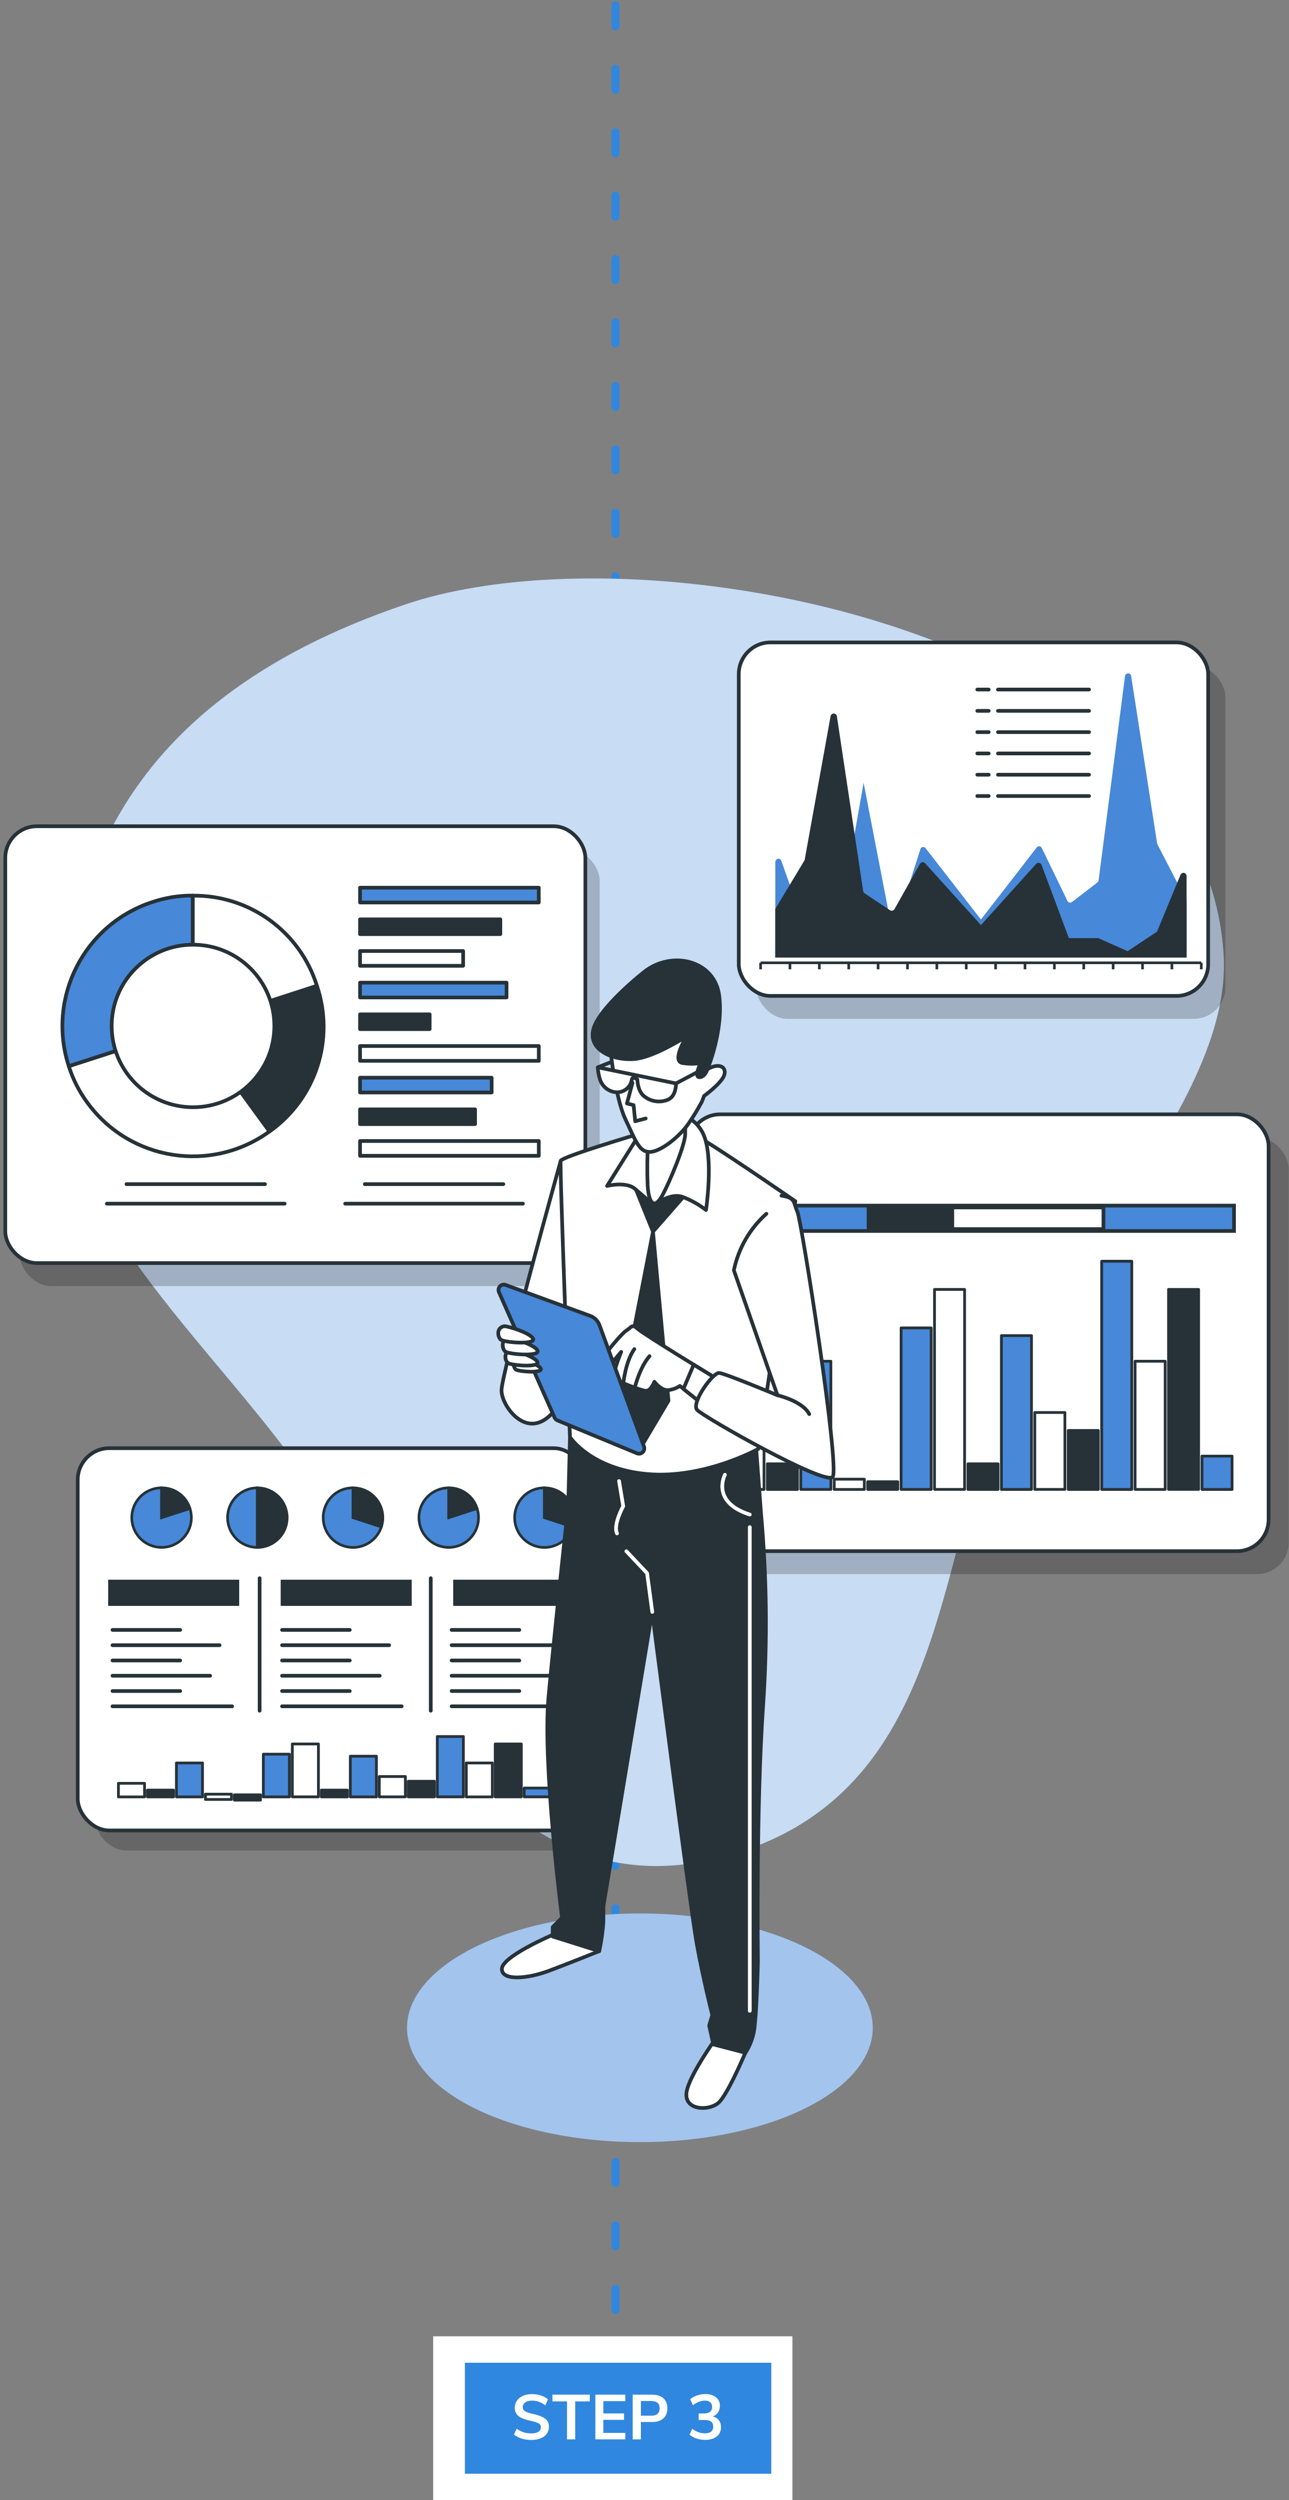 <?xml version="1.0" encoding="UTF-8"?>
<svg width="244px" height="473px" viewBox="0 0 244 473" version="1.1" xmlns="http://www.w3.org/2000/svg" xmlns:xlink="http://www.w3.org/1999/xlink">
    <rect x="0" y="0" width="244" height="473" fill="#808080" stroke="none"/>
    <!-- Generator: Sketch 57.1 (83088) - https://sketch.com -->
    <title>Step 3</title>
    <desc>Created with Sketch.</desc>
    <g id="Leaftech-webdesign" stroke="none" stroke-width="1" fill="none" fill-rule="evenodd">
        <g id="Home-page---UI" transform="translate(-582, -2440)">
            <g id="We-provide-the-missing-data" transform="translate(283, 1241)">
                <g id="Step-3" transform="translate(155, 1200)">
                    <g transform="translate(145, 0)">
                        <path d="M115.5,0 L115.5,450.688" id="Path-4-Copy-2" stroke="#3087DF" stroke-width="1.5" stroke-linecap="round" stroke-linejoin="round" stroke-dasharray="4,8"></path>
                        <g id="Data-report-bro" transform="translate(0, 108)">
                            <g id="freepik--background-simple--inject-26" transform="translate(10, 0)" fill-rule="nonzero">
                                <path d="M193.057,26.612 C157.705,1.257 97.357,-5.3 65.877,5.3 C9.104,24.431 2.22044605e-16,61.607 0.614,94.842 C1.229,128.078 43.886,156.619 55.24,185.671 C66.595,214.722 87.417,253.776 127.631,241.815 C167.846,229.854 166.121,186.61 178.305,157.41 C190.488,128.211 222.353,98.272 220.621,71.468 C219.415,52.751 208.675,37.856 193.057,26.612 Z" id="Path" fill="#4788D8"></path>
                                <path d="M193.057,26.612 C157.705,1.257 97.357,-5.3 65.877,5.3 C9.104,24.431 2.22044605e-16,61.607 0.614,94.842 C1.229,128.078 43.886,156.619 55.24,185.671 C66.595,214.722 87.417,253.776 127.631,241.815 C167.846,229.854 166.121,186.61 178.305,157.41 C190.488,128.211 222.353,98.272 220.621,71.468 C219.415,52.751 208.675,37.856 193.057,26.612 Z" id="Path" fill="#FFFFFF" opacity="0.7"></path>
                            </g>
                            <g id="freepik--Charts--inject-26" transform="translate(0, 12)">
                                <rect id="Rectangle" fill="#000000" fill-rule="nonzero" opacity="0.2" x="2.722" y="39.667" width="109.803" height="82.642" rx="5.985"></rect>
                                <rect id="Rectangle" stroke="#263238" stroke-width="0.7" fill="#FFFFFF" fill-rule="nonzero" stroke-linecap="round" stroke-linejoin="round" x="0" y="35.317" width="109.803" height="82.642" rx="5.985"></rect>
                                <path d="M35.499,73.115 L12.025,80.722 C7.812,67.767 14.911,53.855 27.882,49.644 C30.336,48.823 32.91,48.414 35.499,48.433 L35.499,73.115 Z" id="Path" stroke="#263238" stroke-width="0.7" fill="#4788D8" fill-rule="nonzero" stroke-linecap="round" stroke-linejoin="round"></path>
                                <path d="M35.499,73.115 L50.017,93.055 C38.984,101.055 23.546,98.612 15.531,87.597 C13.99,85.514 12.806,83.191 12.025,80.722 L35.499,73.115 Z" id="Path" stroke="#263238" stroke-width="0.7" fill="#FFFFFF" fill-rule="nonzero" stroke-linecap="round" stroke-linejoin="round"></path>
                                <path d="M35.499,73.115 L58.988,65.493 C62.423,75.647 58.783,86.849 50.032,93.055 L35.499,73.115 Z" id="Path" stroke="#263238" stroke-width="0.7" fill="#263238" fill-rule="nonzero" stroke-linecap="round" stroke-linejoin="round"></path>
                                <path d="M35.499,73.115 L35.499,48.448 C46.239,48.326 55.787,55.255 58.988,65.493 L35.499,73.115 Z" id="Path" stroke="#263238" stroke-width="0.7" fill="#FFFFFF" fill-rule="nonzero" stroke-linecap="round" stroke-linejoin="round"></path>
                                <ellipse id="Oval" stroke="#263238" stroke-width="0.7" fill="#FFFFFF" fill-rule="nonzero" stroke-linecap="round" stroke-linejoin="round" cx="35.536" cy="73.1" rx="15.398" ry="15.376"></ellipse>
                                <rect id="Rectangle" stroke="#263238" stroke-width="0.7" fill="#4788D8" fill-rule="nonzero" stroke-linecap="round" stroke-linejoin="round" x="67.153" y="46.941" width="33.835" height="2.799"></rect>
                                <rect id="Rectangle" stroke="#263238" stroke-width="0.7" fill="#263238" fill-rule="nonzero" stroke-linecap="round" stroke-linejoin="round" x="67.153" y="52.931" width="26.558" height="2.799"></rect>
                                <rect id="Rectangle" stroke="#263238" stroke-width="0.7" fill="#FFFFFF" fill-rule="nonzero" stroke-linecap="round" stroke-linejoin="round" x="67.153" y="58.92" width="19.517" height="2.799"></rect>
                                <rect id="Rectangle" stroke="#263238" stroke-width="0.7" fill="#4788D8" fill-rule="nonzero" stroke-linecap="round" stroke-linejoin="round" x="67.153" y="64.91" width="27.734" height="2.799"></rect>
                                <rect id="Rectangle" stroke="#263238" stroke-width="0.7" fill="#263238" fill-rule="nonzero" stroke-linecap="round" stroke-linejoin="round" x="67.153" y="70.899" width="13.179" height="2.799"></rect>
                                <rect id="Rectangle" stroke="#263238" stroke-width="0.7" fill="#FFFFFF" fill-rule="nonzero" stroke-linecap="round" stroke-linejoin="round" x="67.153" y="76.896" width="33.835" height="2.799"></rect>
                                <rect id="Rectangle" stroke="#263238" stroke-width="0.7" fill="#4788D8" fill-rule="nonzero" stroke-linecap="round" stroke-linejoin="round" x="67.153" y="82.885" width="24.916" height="2.799"></rect>
                                <rect id="Rectangle" stroke="#263238" stroke-width="0.7" fill="#263238" fill-rule="nonzero" stroke-linecap="round" stroke-linejoin="round" x="67.153" y="88.875" width="21.773" height="2.799"></rect>
                                <rect id="Rectangle" stroke="#263238" stroke-width="0.7" fill="#FFFFFF" fill-rule="nonzero" stroke-linecap="round" stroke-linejoin="round" x="67.153" y="94.864" width="33.835" height="2.799"></rect>
                                <path d="M22.941,103.025 L49.166,103.025" id="Path" stroke="#263238" stroke-width="0.7" stroke-linecap="round" stroke-linejoin="round"></path>
                                <path d="M19.229,106.718 L52.879,106.718" id="Path" stroke="#263238" stroke-width="0.7" stroke-linecap="round" stroke-linejoin="round"></path>
                                <path d="M68.055,103.025 L94.28,103.025" id="Path" stroke="#263238" stroke-width="0.7" stroke-linecap="round" stroke-linejoin="round"></path>
                                <path d="M64.342,106.718 L97.992,106.718" id="Path" stroke="#263238" stroke-width="0.7" stroke-linecap="round" stroke-linejoin="round"></path>
                                <rect id="Rectangle" fill="#000000" fill-rule="nonzero" opacity="0.2" x="16.98" y="156.776" width="96.084" height="72.317" rx="5.985"></rect>
                                <rect id="Rectangle" stroke="#263238" stroke-width="0.7" fill="#FFFFFF" fill-rule="nonzero" stroke-linecap="round" stroke-linejoin="round" x="13.712" y="152.98" width="96.084" height="72.317" rx="5.985"></rect>
                                <path d="M20.294,187.358 L33.11,187.358" id="Path" stroke="#263238" stroke-width="0.7" stroke-linecap="round" stroke-linejoin="round"></path>
                                <path d="M20.294,190.253 L40.565,190.253" id="Path" stroke="#263238" stroke-width="0.7" stroke-linecap="round" stroke-linejoin="round"></path>
                                <path d="M20.294,193.141 L33.11,193.141" id="Path" stroke="#263238" stroke-width="0.7" stroke-linecap="round" stroke-linejoin="round"></path>
                                <path d="M20.294,196.029 L38.783,196.029" id="Path" stroke="#263238" stroke-width="0.7" stroke-linecap="round" stroke-linejoin="round"></path>
                                <path d="M20.294,198.924 L33.11,198.924" id="Path" stroke="#263238" stroke-width="0.7" stroke-linecap="round" stroke-linejoin="round"></path>
                                <path d="M20.294,201.811 L42.939,201.811" id="Path" stroke="#263238" stroke-width="0.7" stroke-linecap="round" stroke-linejoin="round"></path>
                                <path d="M52.391,187.358 L65.207,187.358" id="Path" stroke="#263238" stroke-width="0.7" stroke-linecap="round" stroke-linejoin="round"></path>
                                <path d="M52.391,190.253 L72.662,190.253" id="Path" stroke="#263238" stroke-width="0.7" stroke-linecap="round" stroke-linejoin="round"></path>
                                <path d="M52.391,193.141 L65.207,193.141" id="Path" stroke="#263238" stroke-width="0.7" stroke-linecap="round" stroke-linejoin="round"></path>
                                <path d="M52.391,196.029 L70.88,196.029" id="Path" stroke="#263238" stroke-width="0.7" stroke-linecap="round" stroke-linejoin="round"></path>
                                <path d="M52.391,198.924 L65.207,198.924" id="Path" stroke="#263238" stroke-width="0.7" stroke-linecap="round" stroke-linejoin="round"></path>
                                <path d="M52.391,201.811 L75.036,201.811" id="Path" stroke="#263238" stroke-width="0.7" stroke-linecap="round" stroke-linejoin="round"></path>
                                <path d="M84.488,187.358 L97.305,187.358" id="Path" stroke="#263238" stroke-width="0.7" stroke-linecap="round" stroke-linejoin="round"></path>
                                <path d="M84.488,190.253 L104.752,190.253" id="Path" stroke="#263238" stroke-width="0.7" stroke-linecap="round" stroke-linejoin="round"></path>
                                <path d="M84.488,193.141 L97.305,193.141" id="Path" stroke="#263238" stroke-width="0.7" stroke-linecap="round" stroke-linejoin="round"></path>
                                <path d="M84.488,196.029 L102.97,196.029" id="Path" stroke="#263238" stroke-width="0.7" stroke-linecap="round" stroke-linejoin="round"></path>
                                <path d="M84.488,198.924 L97.305,198.924" id="Path" stroke="#263238" stroke-width="0.7" stroke-linecap="round" stroke-linejoin="round"></path>
                                <path d="M84.488,201.811 L107.133,201.811" id="Path" stroke="#263238" stroke-width="0.7" stroke-linecap="round" stroke-linejoin="round"></path>
                                <rect id="Rectangle" fill="#263238" fill-rule="nonzero" x="19.473" y="177.861" width="24.805" height="4.956"></rect>
                                <rect id="Rectangle" fill="#263238" fill-rule="nonzero" x="52.132" y="177.861" width="24.805" height="4.956"></rect>
                                <rect id="Rectangle" fill="#263238" fill-rule="nonzero" x="84.791" y="177.861" width="24.805" height="4.956"></rect>
                                <path d="M48.146,177.573 L48.146,202.646" id="Path" stroke="#263238" stroke-width="0.7" stroke-linecap="round" stroke-linejoin="round"></path>
                                <path d="M80.539,177.573 L80.539,202.646" id="Path" stroke="#263238" stroke-width="0.7" stroke-linecap="round" stroke-linejoin="round"></path>
                                <path d="M29.583,166.118 L34.952,164.375 C35.914,167.335 34.291,170.512 31.328,171.474 C28.365,172.435 25.182,170.816 24.218,167.857 C23.255,164.899 24.875,161.72 27.837,160.756 C28.4,160.57 28.99,160.478 29.583,160.483 L29.583,166.118 Z" id="Path" stroke="#263238" stroke-width="0.5" fill="#4788D8" fill-rule="nonzero"></path>
                                <path d="M29.583,166.118 L29.583,160.483 C32.037,160.453 34.22,162.036 34.952,164.375 L29.583,166.118 Z" id="Path" stroke="#263238" stroke-width="0.5" fill="#263238" fill-rule="nonzero"></path>
                                <path d="M83.941,166.118 L89.31,164.375 C90.015,166.543 89.343,168.922 87.607,170.402 C85.871,171.882 83.414,172.172 81.38,171.137 C79.346,170.101 78.138,167.944 78.318,165.672 C78.498,163.4 80.031,161.459 82.203,160.756 C82.763,160.57 83.35,160.478 83.941,160.483 L83.941,166.118 Z" id="Path" stroke="#263238" stroke-width="0.5" fill="#4788D8" fill-rule="nonzero"></path>
                                <path d="M83.941,166.118 L83.941,160.483 C86.396,160.451 88.58,162.034 89.31,164.375 L83.941,166.118 Z" id="Path" stroke="#263238" stroke-width="0.5" fill="#263238" fill-rule="nonzero"></path>
                                <path d="M47.717,166.118 L47.717,171.753 C44.6,171.753 42.074,169.23 42.074,166.118 C42.074,163.006 44.6,160.483 47.717,160.483 L47.717,160.483 L47.717,166.118 Z" id="Path" stroke="#263238" stroke-width="0.5" fill="#4788D8" fill-rule="nonzero"></path>
                                <path d="M47.717,166.118 L47.717,160.483 C50.833,160.483 53.36,163.006 53.36,166.118 C53.36,169.23 50.833,171.753 47.717,171.753 L47.717,171.753 L47.717,166.118 Z" id="Path" stroke="#263238" stroke-width="0.5" fill="#263238" fill-rule="nonzero"></path>
                                <path d="M65.821,166.118 L71.191,167.861 C70.567,169.777 68.967,171.214 66.994,171.633 C65.021,172.051 62.975,171.387 61.625,169.89 C60.276,168.393 59.828,166.291 60.452,164.375 C61.184,162.036 63.367,160.453 65.821,160.483 L65.821,166.118 Z" id="Path" stroke="#263238" stroke-width="0.5" fill="#4788D8" fill-rule="nonzero"></path>
                                <path d="M65.821,166.118 L65.821,160.483 C67.319,160.481 68.756,161.074 69.816,162.131 C70.876,163.188 71.472,164.622 71.472,166.118 C71.475,166.71 71.38,167.299 71.191,167.861 L65.821,166.118 Z" id="Path" stroke="#263238" stroke-width="0.5" fill="#263238" fill-rule="nonzero"></path>
                                <path d="M102.06,166.118 L107.429,167.861 C106.806,169.777 105.206,171.214 103.233,171.633 C101.26,172.051 99.213,171.387 97.864,169.89 C96.514,168.393 96.067,166.291 96.691,164.375 C97.423,162.036 99.606,160.453 102.06,160.483 L102.06,166.118 Z" id="Path" stroke="#263238" stroke-width="0.5" fill="#4788D8" fill-rule="nonzero"></path>
                                <path d="M102.06,166.118 L102.06,160.483 C103.557,160.481 104.994,161.074 106.052,162.131 C107.111,163.189 107.705,164.623 107.703,166.118 C107.708,166.71 107.616,167.299 107.429,167.861 L102.06,166.118 Z" id="Path" stroke="#263238" stroke-width="0.5" fill="#263238" fill-rule="nonzero"></path>
                                <rect id="Rectangle" stroke="#263238" stroke-width="0.525" fill="#4788D8" fill-rule="nonzero" stroke-linecap="round" stroke-linejoin="round" x="98.229" y="217.276" width="4.94" height="1.669"></rect>
                                <rect id="Rectangle" stroke="#263238" stroke-width="0.525" fill="#263238" fill-rule="nonzero" stroke-linecap="round" stroke-linejoin="round" x="92.741" y="208.938" width="4.94" height="10.007"></rect>
                                <rect id="Rectangle" stroke="#263238" stroke-width="0.525" fill="#FFFFFF" fill-rule="nonzero" stroke-linecap="round" stroke-linejoin="round" x="87.261" y="212.535" width="4.94" height="6.418"></rect>
                                <rect id="Rectangle" stroke="#263238" stroke-width="0.525" fill="#4788D8" fill-rule="nonzero" stroke-linecap="round" stroke-linejoin="round" x="81.774" y="207.528" width="4.94" height="11.418"></rect>
                                <rect id="Rectangle" stroke="#263238" stroke-width="0.525" fill="#263238" fill-rule="nonzero" stroke-linecap="round" stroke-linejoin="round" x="76.286" y="215.998" width="4.94" height="2.954"></rect>
                                <rect id="Rectangle" stroke="#263238" stroke-width="0.525" fill="#FFFFFF" fill-rule="nonzero" stroke-linecap="round" stroke-linejoin="round" x="70.799" y="215.097" width="4.94" height="3.848"></rect>
                                <rect id="Rectangle" stroke="#263238" stroke-width="0.525" fill="#4788D8" fill-rule="nonzero" stroke-linecap="round" stroke-linejoin="round" x="65.311" y="211.25" width="4.94" height="7.703"></rect>
                                <rect id="Rectangle" stroke="#263238" stroke-width="0.525" fill="#263238" fill-rule="nonzero" stroke-linecap="round" stroke-linejoin="round" x="59.823" y="217.668" width="4.94" height="1.285"></rect>
                                <rect id="Rectangle" stroke="#263238" stroke-width="0.525" fill="#FFFFFF" fill-rule="nonzero" stroke-linecap="round" stroke-linejoin="round" x="54.336" y="208.938" width="4.94" height="10.007"></rect>
                                <rect id="Rectangle" stroke="#263238" stroke-width="0.525" fill="#4788D8" fill-rule="nonzero" stroke-linecap="round" stroke-linejoin="round" x="48.848" y="210.866" width="4.94" height="8.087"></rect>
                                <rect id="Rectangle" stroke="#263238" stroke-width="0.525" fill="#263238" fill-rule="nonzero" stroke-linecap="round" stroke-linejoin="round" x="43.368" y="218.561" width="4.94" height="1"></rect>
                                <rect id="Rectangle" stroke="#263238" stroke-width="0.525" fill="#FFFFFF" fill-rule="nonzero" stroke-linecap="round" stroke-linejoin="round" x="37.881" y="218.436" width="4.94" height="1"></rect>
                                <rect id="Rectangle" stroke="#263238" stroke-width="0.525" fill="#4788D8" fill-rule="nonzero" stroke-linecap="round" stroke-linejoin="round" x="32.393" y="212.535" width="4.94" height="6.418"></rect>
                                <rect id="Rectangle" stroke="#263238" stroke-width="0.525" fill="#263238" fill-rule="nonzero" stroke-linecap="round" stroke-linejoin="round" x="26.905" y="217.668" width="4.94" height="1.285"></rect>
                                <rect id="Rectangle" stroke="#263238" stroke-width="0.525" fill="#FFFFFF" fill-rule="nonzero" stroke-linecap="round" stroke-linejoin="round" x="21.418" y="216.383" width="4.94" height="2.57"></rect>
                                <rect id="Rectangle" fill="#000000" fill-rule="nonzero" opacity="0.2" x="133.144" y="94.163" width="109.803" height="82.642" rx="5.985"></rect>
                                <rect id="Rectangle" stroke="#263238" stroke-width="0.7" fill="#FFFFFF" fill-rule="nonzero" stroke-linecap="round" stroke-linejoin="round" x="129.335" y="89.82" width="109.803" height="82.642" rx="5.985"></rect>
                                <rect id="Rectangle" stroke="#263238" stroke-width="0.525" fill="#4788D8" fill-rule="nonzero" stroke-linecap="round" stroke-linejoin="round" x="226.529" y="154.479" width="5.695" height="6.307"></rect>
                                <rect id="Rectangle" stroke="#263238" stroke-width="0.525" fill="#263238" fill-rule="nonzero" stroke-linecap="round" stroke-linejoin="round" x="220.198" y="122.943" width="5.695" height="37.835"></rect>
                                <rect id="Rectangle" stroke="#263238" stroke-width="0.525" fill="#FFFFFF" fill-rule="nonzero" stroke-linecap="round" stroke-linejoin="round" x="213.867" y="136.532" width="5.695" height="24.253"></rect>
                                <rect id="Rectangle" stroke="#263238" stroke-width="0.525" fill="#4788D8" fill-rule="nonzero" stroke-linecap="round" stroke-linejoin="round" x="207.544" y="117.611" width="5.695" height="43.175"></rect>
                                <rect id="Rectangle" stroke="#263238" stroke-width="0.525" fill="#263238" fill-rule="nonzero" stroke-linecap="round" stroke-linejoin="round" x="201.214" y="149.627" width="5.695" height="11.159"></rect>
                                <rect id="Rectangle" stroke="#263238" stroke-width="0.525" fill="#FFFFFF" fill-rule="nonzero" stroke-linecap="round" stroke-linejoin="round" x="194.883" y="146.229" width="5.695" height="14.549"></rect>
                                <rect id="Rectangle" stroke="#263238" stroke-width="0.525" fill="#4788D8" fill-rule="nonzero" stroke-linecap="round" stroke-linejoin="round" x="188.56" y="131.68" width="5.695" height="29.106"></rect>
                                <rect id="Rectangle" stroke="#263238" stroke-width="0.525" fill="#263238" fill-rule="nonzero" stroke-linecap="round" stroke-linejoin="round" x="182.229" y="155.934" width="5.695" height="4.852"></rect>
                                <rect id="Rectangle" stroke="#263238" stroke-width="0.525" fill="#FFFFFF" fill-rule="nonzero" stroke-linecap="round" stroke-linejoin="round" x="175.898" y="122.943" width="5.695" height="37.835"></rect>
                                <rect id="Rectangle" stroke="#263238" stroke-width="0.525" fill="#4788D8" fill-rule="nonzero" stroke-linecap="round" stroke-linejoin="round" x="169.575" y="130.225" width="5.695" height="30.56"></rect>
                                <rect id="Rectangle" stroke="#263238" stroke-width="0.525" fill="#263238" fill-rule="nonzero" stroke-linecap="round" stroke-linejoin="round" x="163.244" y="159.324" width="5.695" height="1.455"></rect>
                                <rect id="Rectangle" stroke="#263238" stroke-width="0.525" fill="#FFFFFF" fill-rule="nonzero" stroke-linecap="round" stroke-linejoin="round" x="156.914" y="158.843" width="5.695" height="1.942"></rect>
                                <rect id="Rectangle" stroke="#263238" stroke-width="0.525" fill="#4788D8" fill-rule="nonzero" stroke-linecap="round" stroke-linejoin="round" x="150.583" y="136.532" width="5.695" height="24.253"></rect>
                                <rect id="Rectangle" stroke="#263238" stroke-width="0.525" fill="#263238" fill-rule="nonzero" stroke-linecap="round" stroke-linejoin="round" x="144.26" y="155.934" width="5.695" height="4.852"></rect>
                                <rect id="Rectangle" stroke="#263238" stroke-width="0.525" fill="#FFFFFF" fill-rule="nonzero" stroke-linecap="round" stroke-linejoin="round" x="137.929" y="151.082" width="5.695" height="9.704"></rect>
                                <rect id="Rectangle" stroke="#263238" stroke-width="0.7" fill="#4788D8" fill-rule="nonzero" x="138.668" y="107.087" width="93.925" height="4.8"></rect>
                                <rect id="Rectangle" stroke="#263238" stroke-width="0.7" fill="#263238" fill-rule="nonzero" x="163.414" y="107.434" width="15.235" height="4.099"></rect>
                                <rect id="Rectangle" stroke="#263238" stroke-width="0.7" fill="#FFFFFF" fill-rule="nonzero" x="179.263" y="107.434" width="28.614" height="4.099"></rect>
                                <rect id="Rectangle" fill="#000000" fill-rule="nonzero" opacity="0.2" x="142.115" y="4.882" width="88.851" height="66.874" rx="5.985"></rect>
                                <rect id="Rectangle" stroke="#263238" stroke-width="0.7" fill="#FFFFFF" fill-rule="nonzero" stroke-linecap="round" stroke-linejoin="round" x="138.846" y="0.539" width="88.851" height="66.874" rx="5.985"></rect>
                                <path d="M142.973,61.15 L226.396,61.15" id="Path" stroke="#263238" stroke-width="0.5"></path>
                                <path d="M142.973,61.15 L142.973,62.384" id="Path" stroke="#263238" stroke-width="0.5"></path>
                                <path d="M148.534,61.15 L148.534,62.384" id="Path" stroke="#263238" stroke-width="0.5"></path>
                                <path d="M154.096,61.15 L154.096,62.384" id="Path" stroke="#263238" stroke-width="0.5"></path>
                                <path d="M159.657,61.15 L159.657,62.384" id="Path" stroke="#263238" stroke-width="0.5"></path>
                                <path d="M165.219,61.15 L165.219,62.384" id="Path" stroke="#263238" stroke-width="0.5"></path>
                                <path d="M170.78,61.15 L170.78,62.384" id="Path" stroke="#263238" stroke-width="0.5"></path>
                                <path d="M176.342,61.15 L176.342,62.384" id="Path" stroke="#263238" stroke-width="0.5"></path>
                                <path d="M181.903,61.15 L181.903,62.384" id="Path" stroke="#263238" stroke-width="0.5"></path>
                                <path d="M187.465,61.15 L187.465,62.384" id="Path" stroke="#263238" stroke-width="0.5"></path>
                                <path d="M193.027,61.15 L193.027,62.384" id="Path" stroke="#263238" stroke-width="0.5"></path>
                                <path d="M198.588,61.15 L198.588,62.384" id="Path" stroke="#263238" stroke-width="0.5"></path>
                                <path d="M204.15,61.15 L204.15,62.384" id="Path" stroke="#263238" stroke-width="0.5"></path>
                                <path d="M209.711,61.15 L209.711,62.384" id="Path" stroke="#263238" stroke-width="0.5"></path>
                                <path d="M215.273,61.15 L215.273,62.384" id="Path" stroke="#263238" stroke-width="0.5"></path>
                                <path d="M220.834,61.15 L220.834,62.384" id="Path" stroke="#263238" stroke-width="0.5"></path>
                                <path d="M226.396,61.15 L226.396,62.384" id="Path" stroke="#263238" stroke-width="0.5"></path>
                                <path d="M145.754,60.146 L223.615,60.146 L223.615,49.4 L218.105,38.766 C218.069,38.691 218.045,38.611 218.031,38.529 L213.135,6.987 C213.135,6.66 212.87,6.396 212.544,6.396 C212.217,6.396 211.952,6.66 211.952,6.987 L206.967,45.494 C206.944,45.678 206.851,45.847 206.708,45.966 L201.909,49.659 C201.768,49.763 201.588,49.796 201.42,49.748 C201.251,49.701 201.115,49.577 201.051,49.415 L196.214,39.452 C196.141,39.262 195.97,39.127 195.767,39.101 C195.565,39.074 195.364,39.161 195.245,39.327 L190.246,45.789 L184.684,52.953 L179.123,45.789 L174.219,39.475 C174.088,39.294 173.862,39.209 173.644,39.257 C173.426,39.305 173.257,39.477 173.214,39.696 L168.037,55.818 L162.475,27.082 L156.914,58.684 L151.352,54.386 L146.915,41.904 C146.663,41.166 145.761,41.402 145.761,42.17 L145.754,60.146 Z" id="Path" fill="#4788D8" fill-rule="nonzero"></path>
                                <path d="M223.615,60.168 L145.754,60.168 L145.754,50.959 L151.256,41.816 C151.294,41.753 151.32,41.682 151.33,41.609 L156.226,14.483 C156.281,14.198 156.531,13.992 156.821,13.992 C157.112,13.992 157.361,14.198 157.416,14.483 L162.394,47.598 C162.425,47.764 162.521,47.91 162.66,48.005 L167.46,51.195 C167.599,51.288 167.771,51.319 167.934,51.28 C168.097,51.241 168.236,51.135 168.318,50.988 L173.147,42.421 C173.242,42.253 173.413,42.141 173.605,42.121 C173.797,42.1 173.987,42.174 174.116,42.318 L179.123,47.857 L184.684,54.016 L190.246,47.857 L195.142,42.429 C195.284,42.274 195.495,42.204 195.702,42.243 C195.908,42.282 196.08,42.425 196.155,42.621 L201.332,56.483 L206.893,56.483 L212.455,58.95 L218.016,55.257 L222.454,44.526 C222.555,44.25 222.843,44.088 223.132,44.145 C223.422,44.202 223.626,44.461 223.615,44.755 L223.615,60.168 Z" id="Path" fill="#263238" fill-rule="nonzero"></path>
                                <path d="M187.916,9.453 L205.148,9.453" id="Path" stroke="#263238" stroke-width="0.7" stroke-linecap="round" stroke-linejoin="round"></path>
                                <path d="M187.916,13.486 L205.148,13.486" id="Path" stroke="#263238" stroke-width="0.7" stroke-linecap="round" stroke-linejoin="round"></path>
                                <path d="M187.916,17.511 L205.148,17.511" id="Path" stroke="#263238" stroke-width="0.7" stroke-linecap="round" stroke-linejoin="round"></path>
                                <path d="M187.916,21.543 L205.148,21.543" id="Path" stroke="#263238" stroke-width="0.7" stroke-linecap="round" stroke-linejoin="round"></path>
                                <path d="M187.916,25.568 L205.148,25.568" id="Path" stroke="#263238" stroke-width="0.7" stroke-linecap="round" stroke-linejoin="round"></path>
                                <path d="M187.916,29.6 L205.148,29.6" id="Path" stroke="#263238" stroke-width="0.7" stroke-linecap="round" stroke-linejoin="round"></path>
                                <path d="M183.996,9.453 L186.156,9.453" id="Path" stroke="#263238" stroke-width="0.7" stroke-linecap="round" stroke-linejoin="round"></path>
                                <path d="M183.996,13.486 L186.156,13.486" id="Path" stroke="#263238" stroke-width="0.7" stroke-linecap="round" stroke-linejoin="round"></path>
                                <path d="M183.996,17.511 L186.156,17.511" id="Path" stroke="#263238" stroke-width="0.7" stroke-linecap="round" stroke-linejoin="round"></path>
                                <path d="M183.996,21.543 L186.156,21.543" id="Path" stroke="#263238" stroke-width="0.7" stroke-linecap="round" stroke-linejoin="round"></path>
                                <path d="M183.996,25.568 L186.156,25.568" id="Path" stroke="#263238" stroke-width="0.7" stroke-linecap="round" stroke-linejoin="round"></path>
                                <path d="M183.996,29.6 L186.156,29.6" id="Path" stroke="#263238" stroke-width="0.7" stroke-linecap="round" stroke-linejoin="round"></path>
                            </g>
                            <g id="freepik--Shadow--inject-26" transform="translate(76, 253)" fill-rule="nonzero">
                                <ellipse id="Oval" fill="#4788D8" cx="44.129" cy="21.633" rx="44.085" ry="21.633"></ellipse>
                                <ellipse id="Oval" fill="#FFFFFF" opacity="0.5" cx="44.129" cy="21.633" rx="44.085" ry="21.633"></ellipse>
                            </g>
                            <g id="freepik--Character--inject-26" transform="translate(93, 72)" stroke-width="0.7">
                                <path d="M12.14,38.609 C12.14,38.609 0.933,78.93 0.933,82.034 C0.933,84.678 4.605,89.96 8.659,87.841 C12.713,85.723 13.631,79.13 13.631,79.13 L12.14,38.609 Z" id="Path" stroke="#263238" fill="#FFFFFF" fill-rule="nonzero" stroke-linecap="round" stroke-linejoin="round"></path>
                                <path d="M42.119,203.773 C42.119,203.773 36.383,211.588 35.95,214.885 C35.517,218.181 39.953,218.44 41.906,216.907 C43.86,215.373 47.929,205.373 47.929,205.373 L42.119,203.773 Z" id="Path" stroke="#263238" fill="#FFFFFF" fill-rule="nonzero" stroke-linecap="round" stroke-linejoin="round"></path>
                                <path d="M10.818,184.957 C10.818,184.957 0.999,189.12 0.999,191.498 C0.999,193.876 6.103,193.276 9.812,191.891 C13.521,190.506 19.433,188.128 19.433,188.128 C19.433,188.128 13.763,184.365 10.818,184.957 Z" id="Path" stroke="#263238" fill="#FFFFFF" fill-rule="nonzero" stroke-linecap="round" stroke-linejoin="round"></path>
                                <path d="M13.895,90.878 L13.565,103.753 C13.565,103.753 11.016,127.325 9.834,140.007 C8.652,152.689 12.39,181.801 12.39,181.801 L10.62,183.579 L10.62,185.365 L19.433,188.135 C19.826,186.307 20.088,184.453 20.219,182.587 L20.219,179.624 L29.45,123.969 C29.45,123.969 36.714,180.224 37.896,186.757 C39.079,193.291 40.834,200.225 40.834,200.225 L40.247,202.202 L41.025,205.773 L47.113,207.358 C48.142,205.755 48.751,203.915 48.883,202.01 C49.273,198.439 49.471,190.12 49.471,190.12 C49.471,190.12 49.082,161.23 50.455,141.599 C51.273,129.526 51.14,117.406 50.058,105.353 L49.082,92.286 C37.596,96.305 25.03,95.802 13.895,90.878 L13.895,90.878 Z" id="Path" stroke="#263238" fill="#263238" fill-rule="nonzero" stroke-linecap="round" stroke-linejoin="round"></path>
                                <polyline id="Path" stroke="#FFFFFF" stroke-linecap="round" stroke-linejoin="round" points="29.473 123.954 28.488 116.628 24.567 112.472"></polyline>
                                <path d="M43.221,98.012 C43.221,98.012 40.467,103.161 47.929,105.538" id="Path" stroke="#FFFFFF" stroke-linecap="round" stroke-linejoin="round"></path>
                                <path d="M47.929,107.916 L47.929,199.417" id="Path" stroke="#FFFFFF" stroke-linecap="round" stroke-linejoin="round"></path>
                                <path d="M23.186,99.197 L23.972,103.953 C23.972,103.953 22.011,107.516 22.797,109.102" id="Path" stroke="#FFFFFF" stroke-linecap="round" stroke-linejoin="round"></path>
                                <path d="M27.122,33.468 C27.122,33.468 12.397,37.817 12.14,38.609 C11.883,39.402 13.895,90.878 13.895,90.878 C13.895,90.878 17.825,96.953 28.584,97.879 C39.343,98.805 49.53,93.123 49.53,93.123 L56.551,46.254 C56.551,46.254 39.659,34.631 38.484,34.365 C37.309,34.098 30.398,32.542 27.122,33.468 Z" id="Path" stroke="#263238" fill="#FFFFFF" fill-rule="nonzero" stroke-linecap="round" stroke-linejoin="round"></path>
                                <path d="M26.109,43.365 L29.605,52.017 L35.583,45.187 C35.583,45.187 35.135,40.861 31.176,40.409 C29.005,40.055 26.887,41.29 26.109,43.365 L26.109,43.365 Z" id="Path" stroke="#263238" fill="#263238" fill-rule="nonzero" stroke-linecap="round" stroke-linejoin="round"></path>
                                <path d="M27.122,33.468 L20.916,43.365 C20.916,43.365 24.53,42.454 26.219,43.935 C27.908,45.417 29.832,47.01 29.832,47.01 C29.832,47.01 32.77,44.617 35.135,45.417 C36.754,46.018 38.275,46.862 39.644,47.921 C39.644,47.921 41.113,38.135 39.196,33.698 C37.279,29.261 31.184,27.661 27.122,33.468 Z" id="Path" stroke="#263238" fill="#FFFFFF" fill-rule="nonzero" stroke-linecap="round" stroke-linejoin="round"></path>
                                <path d="M28.701,34.602 C28.513,37.482 28.476,40.37 28.591,43.254 C28.812,46.899 29.943,47.699 31.294,45.306 C32.645,42.913 35.7,35.631 35.7,33.579 C35.705,32.287 35.779,30.997 35.921,29.713 C35.921,29.713 31.184,34.817 28.701,34.602 Z" id="Path" stroke="#263238" fill="#FFFFFF" fill-rule="nonzero" stroke-linecap="round" stroke-linejoin="round"></path>
                                <polygon id="Path" stroke="#263238" fill="#263238" fill-rule="nonzero" stroke-linecap="round" stroke-linejoin="round" points="29.605 52.017 23.737 82.174 27.688 92.19 32.542 83.997"></polygon>
                                <path d="M41.128,79.522 C41.128,79.522 27.908,71.47 26.733,70.418 C25.558,69.366 25.551,70.152 24.633,70.678 C23.715,71.203 20.314,75.3 19.661,76.604 C19.007,77.907 17.957,79.774 19.271,80.041 C20.586,80.308 21.629,77.819 21.629,77.396 C21.629,76.974 23.59,74.759 23.59,74.759 C23.59,74.759 21.629,79.508 22.282,79.908 C22.936,80.308 27.387,82.13 28.305,82.13 C29.223,82.13 29.869,80.411 29.869,80.411 C29.869,80.411 31.184,82.13 32.491,81.997 C33.277,81.909 34.031,81.638 34.694,81.204 L39.145,84.767 L41.128,79.522 Z" id="Path" stroke="#263238" fill="#FFFFFF" fill-rule="nonzero" stroke-linecap="round" stroke-linejoin="round"></path>
                                <path d="M41.128,79.522 C41.128,79.522 39.483,78.522 37.309,77.182 L35.37,81.767 L39.167,84.804 L41.128,79.522 Z" id="Path" stroke="#263238" fill="#FFFFFF" fill-rule="nonzero" stroke-linecap="round" stroke-linejoin="round"></path>
                                <path d="M23.972,80.848 C23.972,80.848 24.368,76.619 26.072,74.241" id="Path" stroke="#263238" stroke-linecap="round" stroke-linejoin="round"></path>
                                <path d="M26.197,81.374 C26.197,81.374 27.115,77.67 28.951,75.567" id="Path" stroke="#263238" stroke-linecap="round" stroke-linejoin="round"></path>
                                <path d="M51.072,48.632 C47.932,51.433 45.773,55.182 44.918,59.321 L53.165,82.967 C53.165,82.967 43.346,78.87 42.149,78.745 C40.952,78.619 36.78,84.419 37.962,85.737 C39.145,87.056 62.199,100.131 63.616,98.412 C65.033,96.694 57.741,49.958 56.94,48.239 C56.14,46.521 56.683,45.602 53.929,45.202" id="Path" stroke="#263238" fill="#FFFFFF" fill-rule="nonzero" stroke-linecap="round" stroke-linejoin="round"></path>
                                <path d="M53.165,82.967 C53.165,82.967 57.88,84.026 59.187,86.53" id="Path" stroke="#263238" fill="#FFFFFF" fill-rule="nonzero" stroke-linecap="round" stroke-linejoin="round"></path>
                                <path d="M0.463,63.492 L10.98,87.197 C11.089,87.432 11.28,87.619 11.516,87.723 L26.564,93.945 C26.932,94.104 27.358,94.028 27.65,93.752 C27.941,93.476 28.043,93.051 27.908,92.671 L19.484,69.707 C19.185,68.892 18.546,68.25 17.736,67.951 L1.741,62.107 C1.355,61.952 0.914,62.052 0.632,62.358 C0.349,62.665 0.282,63.115 0.463,63.492 L0.463,63.492 Z" id="Path" stroke="#263238" fill="#4788D8" fill-rule="nonzero" stroke-linecap="round" stroke-linejoin="round"></path>
                                <path d="M4.407,76.13 C4.108,76.067 3.799,76.151 3.571,76.356 C3.344,76.56 3.226,76.861 3.254,77.167 C3.25,77.509 3.379,77.838 3.613,78.085 C4.194,78.5 8.549,78.826 8.38,77.996 C8.27,77.352 6.022,76.448 4.407,76.13 Z" id="Path" stroke="#263238" fill="#FFFFFF" fill-rule="nonzero" stroke-linecap="round" stroke-linejoin="round"></path>
                                <path d="M3.048,74.53 C2.694,74.456 2.326,74.555 2.055,74.797 C1.785,75.039 1.644,75.396 1.674,75.759 C1.671,76.166 1.827,76.557 2.108,76.848 C2.791,77.337 7.983,77.73 7.763,76.744 C7.609,75.981 4.943,74.907 3.048,74.53 Z" id="Path" stroke="#263238" fill="#FFFFFF" fill-rule="nonzero" stroke-linecap="round" stroke-linejoin="round"></path>
                                <path d="M2.637,72.174 C2.255,72.103 1.862,72.216 1.574,72.479 C1.287,72.742 1.136,73.124 1.168,73.515 C1.165,73.957 1.333,74.382 1.638,74.7 C2.372,75.233 7.998,75.663 7.785,74.596 C7.601,73.759 4.7,72.596 2.637,72.174 Z" id="Path" stroke="#263238" fill="#FFFFFF" fill-rule="nonzero" stroke-linecap="round" stroke-linejoin="round"></path>
                                <path d="M1.792,69.929 C1.41,69.859 1.018,69.972 0.73,70.234 C0.442,70.497 0.292,70.88 0.323,71.27 C0.313,71.713 0.483,72.142 0.793,72.455 C1.528,72.989 7.153,73.418 6.94,72.352 C6.749,71.515 3.856,70.374 1.792,69.929 Z" id="Path" stroke="#263238" fill="#FFFFFF" fill-rule="nonzero" stroke-linecap="round" stroke-linejoin="round"></path>
                                <path d="M21.541,17.482 C21.541,17.482 22.422,26.549 24.39,30.75 C26.359,34.95 27.02,36.935 28.995,36.935 C30.971,36.935 34.694,34.061 36.442,31.409 C37.318,30.128 38.125,28.8 38.858,27.431 L39.292,26.327 C39.292,26.327 42.362,24.105 43.023,22.571 C43.684,21.038 42.362,19.919 39.953,21.245 C39.953,21.245 40.827,14.393 39.071,10.193 C37.316,5.993 23.957,9.971 21.541,17.482 Z" id="Path" stroke="#263238" fill="#FFFFFF" fill-rule="nonzero"></path>
                                <path d="M19.154,20.927 L33.96,23.972 C33.96,23.972 34.063,26.29 32.491,27.024 C30.915,27.704 29.092,27.416 27.798,26.283 C26.652,25.231 26.652,23.231 26.652,23.231 C26.652,23.231 25.712,22.49 25.609,23.231 C25.391,24.659 24.148,25.696 22.716,25.646 C21.303,25.576 20.072,24.651 19.602,23.305 C19.346,22.536 19.196,21.736 19.154,20.927 L19.154,20.927 Z" id="Path" stroke="#263238" fill="#FFFFFF" fill-rule="nonzero" stroke-linecap="round" stroke-linejoin="round"></path>
                                <path d="M33.96,23.972 L40.114,20.712" id="Path" stroke="#263238" stroke-linecap="round" stroke-linejoin="round"></path>
                                <path d="M19.154,20.927 L21.548,19.979" id="Path" stroke="#263238" stroke-linecap="round" stroke-linejoin="round"></path>
                                <polyline id="Path" stroke="#263238" fill="#FFFFFF" fill-rule="nonzero" stroke-linecap="round" stroke-linejoin="round" points="25.72 23.868 24.677 27.764 25.933 28.075 26.241 31.127 28.224 30.601"></polyline>
                                <path d="M27.908,2.896 C27.908,2.896 19.139,9.749 18.265,13.949 C17.391,18.149 23.083,19.919 26.814,19.253 C30.545,18.586 35.987,15.053 35.987,15.053 C35.987,15.053 32.917,19.919 35.326,20.134 C36.417,20.293 37.525,20.293 38.616,20.134 C38.616,20.134 37.302,22.794 38.396,22.794 C39.49,22.794 39.931,21.245 39.931,21.245 C39.931,21.245 43.001,13.949 42.134,7.319 C41.267,0.689 33.159,-1.304 27.908,2.896 Z" id="Path" stroke="#263238" fill="#263238" fill-rule="nonzero"></path>
                            </g>
                        </g>
                        <g id="Step-3-box" transform="translate(81, 441)">
                            <rect id="Rectangle-Copy" fill="#FFFFFF" x="0" y="0" width="68" height="31"></rect>
                            <rect id="Rectangle-Copy" fill="#3087DF" x="6" y="5" width="58" height="21"></rect>
                            <path d="M18.554,19.608 C17.906,19.608 17.298,19.52 16.73,19.344 C16.162,19.168 15.682,18.92 15.29,18.6 L15.806,17.472 C16.214,17.784 16.644,18.012 17.096,18.156 C17.548,18.3 18.038,18.372 18.566,18.372 C19.15,18.372 19.6,18.27 19.916,18.066 C20.232,17.862 20.39,17.576 20.39,17.208 C20.39,16.888 20.244,16.644 19.952,16.476 C19.66,16.308 19.174,16.148 18.494,15.996 C17.79,15.844 17.218,15.668 16.778,15.468 C16.338,15.268 16.006,15.012 15.782,14.7 C15.558,14.388 15.446,13.992 15.446,13.512 C15.446,13.016 15.582,12.572 15.854,12.18 C16.126,11.788 16.51,11.482 17.006,11.262 C17.502,11.042 18.074,10.932 18.722,10.932 C19.314,10.932 19.878,11.022 20.414,11.202 C20.95,11.382 21.39,11.628 21.734,11.94 L21.218,13.068 C20.466,12.468 19.634,12.168 18.722,12.168 C18.178,12.168 17.748,12.278 17.432,12.498 C17.116,12.718 16.958,13.024 16.958,13.416 C16.958,13.744 17.098,13.996 17.378,14.172 C17.658,14.348 18.134,14.512 18.806,14.664 C19.518,14.824 20.096,15.002 20.54,15.198 C20.984,15.394 21.324,15.644 21.56,15.948 C21.796,16.252 21.914,16.636 21.914,17.1 C21.914,17.604 21.78,18.046 21.512,18.426 C21.244,18.806 20.856,19.098 20.348,19.302 C19.84,19.506 19.242,19.608 18.554,19.608 Z M25.334,19.5 L25.334,12.312 L22.574,12.312 L22.574,11.04 L29.642,11.04 L29.642,12.312 L26.882,12.312 L26.882,19.5 L25.334,19.5 Z M30.698,19.5 L30.698,11.04 L36.362,11.04 L36.362,12.264 L32.21,12.264 L32.21,14.592 L36.122,14.592 L36.122,15.804 L32.21,15.804 L32.21,18.276 L36.362,18.276 L36.362,19.5 L30.698,19.5 Z M37.766,11.04 L41.462,11.04 C42.366,11.04 43.07,11.266 43.574,11.718 C44.078,12.17 44.33,12.804 44.33,13.62 C44.33,14.436 44.078,15.072 43.574,15.528 C43.07,15.984 42.366,16.212 41.462,16.212 L39.314,16.212 L39.314,19.5 L37.766,19.5 L37.766,11.04 Z M41.27,15.024 C42.334,15.024 42.866,14.56 42.866,13.632 C42.866,13.16 42.734,12.81 42.47,12.582 C42.206,12.354 41.806,12.24 41.27,12.24 L39.314,12.24 L39.314,15.024 L41.27,15.024 Z M52.934,15.156 C53.43,15.284 53.812,15.526 54.08,15.882 C54.348,16.238 54.482,16.68 54.482,17.208 C54.482,17.944 54.212,18.526 53.672,18.954 C53.132,19.382 52.398,19.596 51.47,19.596 C50.902,19.596 50.356,19.508 49.832,19.332 C49.308,19.156 48.874,18.916 48.53,18.612 L49.046,17.484 C49.782,18.068 50.57,18.36 51.41,18.36 C51.946,18.36 52.346,18.254 52.61,18.042 C52.874,17.83 53.006,17.508 53.006,17.076 C53.006,16.652 52.872,16.338 52.604,16.134 C52.336,15.93 51.922,15.828 51.362,15.828 L50.246,15.828 L50.246,14.604 L51.158,14.604 C52.254,14.604 52.802,14.192 52.802,13.368 C52.802,12.984 52.684,12.688 52.448,12.48 C52.212,12.272 51.878,12.168 51.446,12.168 C51.07,12.168 50.688,12.242 50.3,12.39 C49.912,12.538 49.534,12.756 49.166,13.044 L48.65,11.916 C48.986,11.612 49.416,11.372 49.94,11.196 C50.464,11.02 50.998,10.932 51.542,10.932 C52.374,10.932 53.038,11.134 53.534,11.538 C54.03,11.942 54.278,12.488 54.278,13.176 C54.27,13.648 54.148,14.058 53.912,14.406 C53.676,14.754 53.35,15.004 52.934,15.156 Z" id="STEP3" fill="#FFFFFF" fill-rule="nonzero"></path>
                        </g>
                    </g>
                </g>
            </g>
        </g>
    </g>
</svg>